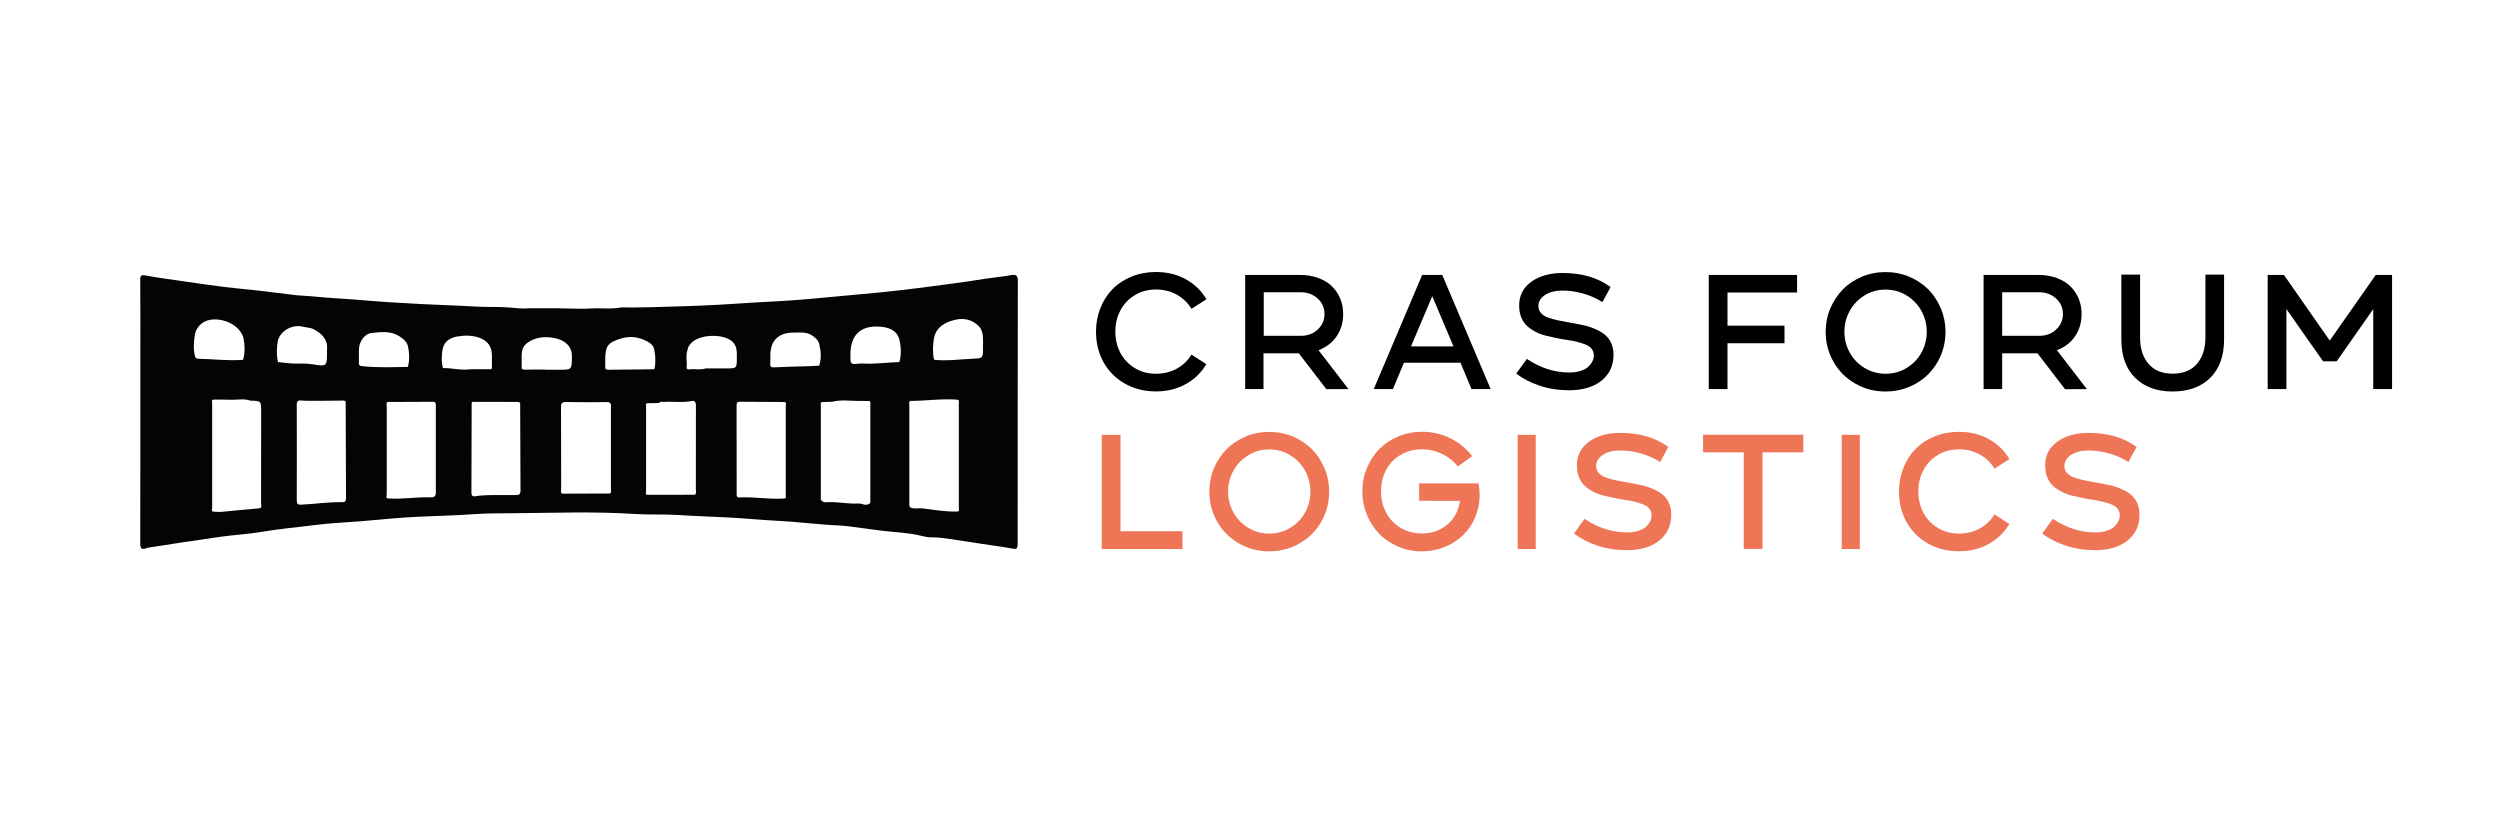 <?xml version="1.0" encoding="utf-8"?>
<!-- Generator: Adobe Illustrator 27.3.1, SVG Export Plug-In . SVG Version: 6.00 Build 0)  -->
<svg version="1.1" id="Capa_1" xmlns="http://www.w3.org/2000/svg" xmlns:xlink="http://www.w3.org/1999/xlink" x="0px" y="0px"
	 viewBox="0 0 3000 1000" style="enable-background:new 0 0 3000 1000;" xml:space="preserve">
<style type="text/css">
	.st0{fill:#EE7556;}
	.st1{fill:#040405;}
</style>
<g id="CrasForum_Logistics">
	<g id="CRAS_FORUM">
		<path d="M1387.1,448.5c9.4,0,17.8-2.1,25.2-6.2s13.2-9.7,17.4-16.8l17.9,11.5c-6,10.2-14.3,18.2-24.8,24
			c-10.5,5.8-22.4,8.7-35.6,8.7c-13.9,0-26.4-3.1-37.4-9.4c-11-6.2-19.5-14.8-25.6-25.7c-6-10.9-9-23.1-9-36.6
			c0-10.1,1.8-19.6,5.3-28.4c3.5-8.8,8.4-16.4,14.7-22.8c6.2-6.3,13.9-11.3,22.9-15c9-3.6,18.7-5.4,29.2-5.4
			c13.2,0,25.1,2.9,35.6,8.7c10.5,5.8,18.8,13.8,24.8,24l-17.9,11.5c-4.3-7.1-10.1-12.7-17.5-16.9c-7.4-4.2-15.8-6.3-25.1-6.3
			c-9.6,0-18.2,2.3-25.7,7c-7.5,4.6-13.3,10.8-17.2,18.4c-4,7.6-5.9,16-5.9,25.2c0,9.2,2,17.5,5.9,25.2c4,7.6,9.7,13.7,17.2,18.3
			C1368.9,446.2,1377.5,448.5,1387.1,448.5z"/>
		<path d="M1516.5,466.9h-22.3v-137h65.3c8.3,0,15.8,1.2,22.5,3.7c6.7,2.5,12.2,5.8,16.5,10.1c4.3,4.3,7.6,9.3,9.9,14.9
			c2.3,5.7,3.4,11.8,3.4,18.3c0,9.9-2.5,18.7-7.7,26.4c-5.1,7.7-12.4,13.3-21.9,16.9l36,46.8h-26.6l-33-43h-42.4V466.9z
			 M1516.5,350.8V403h44.2c8.4,0,15.3-2.5,20.6-7.6c5.4-5.1,8.1-11.3,8.1-18.6c0-7.3-2.7-13.5-8.1-18.5c-5.4-5-12.3-7.6-20.6-7.6
			H1516.5z"/>
		<path d="M1706.6,329.9h24.1l58.1,137h-23l-13.2-31.6h-67.9l-13.2,31.6h-23L1706.6,329.9z M1693.2,415.7h51l-25.5-60.3
			L1693.2,415.7z"/>
		<path d="M1846.1,367.4c0,3.3,1,6,3.1,8.3c2.1,2.3,4.8,4,8.3,5.3c3.5,1.3,7.5,2.4,12,3.4c4.5,0.9,9.3,1.8,14.2,2.7
			c5,0.9,9.9,1.8,14.9,2.8c5,1,9.7,2.4,14.2,4.3c4.5,1.8,8.5,4,12,6.6c3.5,2.6,6.2,6,8.3,10.2c2.1,4.3,3.1,9.2,3.1,14.8
			c0,12.9-4.8,23.2-14.3,30.9c-9.5,7.7-22.5,11.6-38.9,11.6c-12.7,0-24.5-1.8-35.5-5.5c-11-3.7-20.3-8.5-28-14.5l12.7-17.6
			c16.4,10.9,33.3,16.3,50.8,16.3c5.3,0,10-0.7,14-2c4-1.3,7.1-3.1,9.3-5.2c2.2-2.2,3.7-4.3,4.8-6.6c1-2.2,1.5-4.4,1.5-6.7
			c0-2.9-0.8-5.5-2.5-7.7c-1.7-2.2-3.9-3.8-6.8-5.1c-2.9-1.2-6.2-2.3-10.1-3.3c-3.8-1-7.9-1.8-12.2-2.4c-4.3-0.6-8.7-1.4-13.2-2.3
			c-4.5-0.9-9-2-13.2-3c-4.3-1.1-8.3-2.6-12.2-4.7c-3.8-2-7.2-4.4-10.1-7c-2.9-2.6-5.1-6.1-6.8-10.2c-1.7-4.2-2.5-9-2.5-14.3
			c0-11.9,4.9-21.4,14.6-28.4c9.7-7,22.3-10.5,37.6-10.5c23.1,0,42.2,5.6,57.5,16.9l-9.8,18c-7.5-4.7-15.4-8.2-23.8-10.4
			c-8.3-2.3-16.3-3.4-23.9-3.4c-8.6,0-15.5,1.7-20.9,5.1C1848.7,357.4,1846.1,361.9,1846.1,367.4z"/>
		<path d="M2156.6,351H2073v39.8h68.4v21.1H2073v55h-22.5v-137h106V351z"/>
		<path d="M2234.2,332.1c8.9-3.8,18.4-5.6,28.5-5.6c10.1,0,19.6,1.9,28.5,5.6c8.9,3.8,16.5,8.9,22.9,15.3c6.3,6.4,11.3,14.1,15,22.9
			c3.7,8.8,5.5,18.1,5.5,27.8c0,13-3.1,25-9.3,35.9c-6.2,11-14.8,19.7-25.9,26.1c-11.1,6.4-23.3,9.7-36.7,9.7
			c-13.4,0-25.6-3.2-36.7-9.7c-11.1-6.4-19.7-15.1-25.9-26.1c-6.2-11-9.3-22.9-9.3-35.9c0-9.7,1.8-19,5.5-27.8
			c3.7-8.8,8.7-16.4,15-22.9C2217.6,340.9,2225.3,335.8,2234.2,332.1z M2237.2,441.4c7.7,4.7,16.2,7.1,25.5,7.1
			c9.4,0,17.9-2.4,25.5-7.1c7.7-4.7,13.6-11,17.7-18.6c4.2-7.7,6.2-15.9,6.2-24.7c0-8.8-2.1-17-6.2-24.7
			c-4.2-7.7-10.1-13.9-17.7-18.7c-7.7-4.8-16.2-7.2-25.5-7.2c-9.4,0-17.9,2.4-25.5,7.2c-7.7,4.8-13.6,11-17.7,18.7
			c-4.2,7.7-6.2,15.9-6.2,24.7c0,8.8,2.1,17,6.2,24.7C2223.6,430.4,2229.5,436.6,2237.2,441.4z"/>
		<path d="M2402.6,466.9h-22.3v-137h65.3c8.3,0,15.8,1.2,22.5,3.7c6.7,2.5,12.2,5.8,16.5,10.1c4.3,4.3,7.6,9.3,9.9,14.9
			c2.3,5.7,3.4,11.8,3.4,18.3c0,9.9-2.5,18.7-7.7,26.4c-5.1,7.7-12.4,13.3-21.9,16.9l36,46.8H2478l-33-43h-42.4V466.9z
			 M2402.6,350.8V403h44.2c8.4,0,15.3-2.5,20.6-7.6c5.4-5.1,8.1-11.3,8.1-18.6c0-7.3-2.7-13.5-8.1-18.5c-5.4-5-12.3-7.6-20.6-7.6
			H2402.6z"/>
		<path d="M2646.4,329.5h22.5v77.4c0,20.1-5.5,35.6-16.6,46.5c-11.1,10.9-26.1,16.4-45.1,16.4c-19,0-34-5.5-45-16.4
			c-11.1-10.9-16.6-26.4-16.6-46.5v-77.4h22.5v75.7c0,13.1,3.4,23.6,10.1,31.4c6.7,7.9,16.4,11.8,29,11.8c12.6,0,22.3-3.9,29.1-11.8
			c6.8-7.9,10.2-18.4,10.2-31.4V329.5z"/>
		<path d="M2870.5,329.9v137h-22.6v-96l-43.9,62.7h-16.3l-44-62.7v96h-22.5v-137h19.5l55,78.8l55.2-78.8H2870.5z"/>
	</g>
	<g id="LOGISTICS">
		<path class="st0" d="M1344.6,637.5h74.3v21.3h-96.8v-137h22.5V637.5z"/>
		<path class="st0" d="M1494.6,523.9c8.9-3.8,18.4-5.6,28.5-5.6c10.1,0,19.6,1.9,28.5,5.6c8.9,3.8,16.5,8.9,22.9,15.3
			c6.3,6.4,11.3,14.1,15,22.9c3.7,8.8,5.5,18.1,5.5,27.8c0,13-3.1,25-9.3,35.9c-6.2,11-14.8,19.7-25.9,26.1
			c-11.1,6.4-23.3,9.7-36.7,9.7c-13.4,0-25.6-3.2-36.7-9.7c-11.1-6.4-19.7-15.1-25.9-26.1c-6.2-11-9.3-22.9-9.3-35.9
			c0-9.7,1.8-19,5.5-27.8c3.7-8.8,8.7-16.4,15-22.9C1478.1,532.8,1485.7,527.7,1494.6,523.9z M1497.6,633.2
			c7.7,4.7,16.2,7.1,25.5,7.1c9.4,0,17.9-2.4,25.5-7.1c7.7-4.7,13.6-11,17.7-18.6c4.2-7.7,6.2-15.9,6.2-24.7c0-8.8-2.1-17-6.2-24.7
			c-4.2-7.7-10.1-13.9-17.7-18.7c-7.7-4.8-16.2-7.2-25.5-7.2c-9.4,0-17.9,2.4-25.5,7.2c-7.7,4.8-13.6,11-17.7,18.7
			c-4.2,7.7-6.2,15.9-6.2,24.7c0,8.8,2.1,17,6.2,24.7C1484.1,622.3,1490,628.5,1497.6,633.2z"/>
		<path class="st0" d="M1774.3,580.4c0.8,4.6,1.3,9,1.3,13.2c0,9.4-1.8,18.3-5.2,26.7c-3.5,8.4-8.3,15.6-14.4,21.6
			c-6.1,6-13.5,10.8-22.2,14.4c-8.7,3.5-18,5.3-27.9,5.3c-9.9,0-19.3-1.9-28.2-5.7c-8.9-3.8-16.4-8.9-22.7-15.4
			c-6.2-6.4-11.2-14.1-14.8-22.9c-3.6-8.8-5.4-18.1-5.4-27.8c0-9.9,1.8-19.3,5.5-28.2c3.7-8.8,8.6-16.4,14.9-22.8
			c6.3-6.3,13.9-11.4,22.8-15.1c8.9-3.7,18.3-5.6,28.3-5.6c12.2,0,23.6,2.6,34.2,7.9c10.6,5.3,19.3,12.4,26.1,21.4l-17.1,12.3
			c-5-6.2-11.2-11.2-18.8-14.9c-7.6-3.7-15.7-5.6-24.4-5.6c-9.7,0-18.4,2.3-25.9,6.8c-7.5,4.5-13.3,10.6-17.2,18.2
			c-4,7.6-5.9,16.1-5.9,25.5c0,9.2,2,17.5,5.9,25.2c4,7.6,9.7,13.7,17.2,18.3c7.5,4.6,16,6.9,25.6,6.9c12.5,0,22.9-3.6,31.1-10.9
			c8.3-7.3,13.2-16.6,14.9-28.2H1703v-20.9H1774.3z"/>
		<path class="st0" d="M1842.9,658.8h-21.7v-137h21.7V658.8z"/>
		<path class="st0" d="M1915.4,559.3c0,3.3,1,6,3.1,8.3s4.8,4,8.3,5.3c3.5,1.3,7.5,2.4,12,3.4c4.5,0.9,9.3,1.8,14.2,2.7
			c5,0.9,9.9,1.8,14.9,2.8c5,1,9.7,2.4,14.2,4.3c4.5,1.8,8.5,4,12,6.6c3.5,2.6,6.2,6,8.3,10.2c2.1,4.3,3.1,9.2,3.1,14.8
			c0,12.9-4.8,23.2-14.3,30.9c-9.5,7.7-22.5,11.6-38.9,11.6c-12.7,0-24.5-1.8-35.5-5.5c-11-3.7-20.3-8.5-28-14.5l12.7-17.6
			c16.4,10.9,33.3,16.3,50.8,16.3c5.3,0,10-0.7,14-2c4-1.3,7.1-3.1,9.3-5.2c2.2-2.2,3.7-4.3,4.8-6.6c1-2.2,1.5-4.4,1.5-6.7
			c0-2.9-0.8-5.5-2.5-7.7c-1.7-2.2-3.9-3.8-6.8-5.1c-2.9-1.2-6.2-2.3-10.1-3.3c-3.8-1-7.9-1.8-12.2-2.4c-4.3-0.6-8.7-1.4-13.2-2.3
			c-4.5-0.9-9-2-13.2-3c-4.3-1.1-8.3-2.6-12.2-4.7c-3.8-2-7.2-4.4-10.1-7c-2.9-2.6-5.1-6.1-6.8-10.2c-1.7-4.2-2.5-9-2.5-14.3
			c0-11.9,4.9-21.4,14.6-28.4c9.7-7,22.3-10.5,37.6-10.5c23.1,0,42.2,5.6,57.5,16.9l-9.8,18c-7.5-4.7-15.4-8.2-23.8-10.4
			c-8.3-2.3-16.3-3.4-23.9-3.4c-8.6,0-15.5,1.7-20.9,5.1C1918.1,549.3,1915.4,553.8,1915.4,559.3z"/>
		<path class="st0" d="M2043.6,521.7h120.4v21.1h-49v115.9h-22.5V542.8h-48.8V521.7z"/>
		<path class="st0" d="M2231.8,658.8h-21.7v-137h21.7V658.8z"/>
		<path class="st0" d="M2350.7,640.3c9.4,0,17.8-2.1,25.2-6.2c7.4-4.1,13.2-9.7,17.4-16.8l17.9,11.5c-6,10.2-14.3,18.2-24.8,24
			c-10.5,5.8-22.4,8.7-35.6,8.7c-13.9,0-26.4-3.1-37.4-9.4c-11-6.2-19.5-14.8-25.6-25.7c-6-10.9-9-23.1-9-36.6
			c0-10.1,1.8-19.6,5.3-28.4c3.5-8.8,8.4-16.4,14.7-22.8c6.2-6.3,13.9-11.3,22.9-15c9-3.6,18.7-5.4,29.2-5.4
			c13.2,0,25.1,2.9,35.6,8.7c10.5,5.8,18.8,13.8,24.8,24l-17.9,11.5c-4.3-7.1-10.1-12.7-17.5-16.9c-7.4-4.2-15.8-6.3-25.1-6.3
			c-9.6,0-18.2,2.3-25.7,7c-7.5,4.6-13.3,10.8-17.2,18.4c-4,7.6-5.9,16-5.9,25.2c0,9.2,2,17.5,5.9,25.2c4,7.6,9.7,13.7,17.2,18.3
			C2332.6,638,2341.1,640.3,2350.7,640.3z"/>
		<path class="st0" d="M2477.3,559.3c0,3.3,1,6,3.1,8.3s4.8,4,8.3,5.3c3.5,1.3,7.5,2.4,12,3.4c4.5,0.9,9.3,1.8,14.2,2.7
			c5,0.9,9.9,1.8,14.9,2.8c5,1,9.7,2.4,14.2,4.3c4.5,1.8,8.5,4,12,6.6c3.5,2.6,6.2,6,8.3,10.2c2.1,4.3,3.1,9.2,3.1,14.8
			c0,12.9-4.8,23.2-14.3,30.9c-9.5,7.7-22.5,11.6-38.9,11.6c-12.7,0-24.5-1.8-35.5-5.5c-11-3.7-20.3-8.5-28-14.5l12.7-17.6
			c16.4,10.9,33.3,16.3,50.8,16.3c5.3,0,10-0.7,14-2c4-1.3,7.1-3.1,9.3-5.2c2.2-2.2,3.7-4.3,4.8-6.6c1-2.2,1.5-4.4,1.5-6.7
			c0-2.9-0.8-5.5-2.5-7.7c-1.7-2.2-3.9-3.8-6.8-5.1c-2.9-1.2-6.2-2.3-10.1-3.3c-3.8-1-7.9-1.8-12.2-2.4c-4.3-0.6-8.7-1.4-13.2-2.3
			c-4.5-0.9-9-2-13.2-3c-4.3-1.1-8.3-2.6-12.2-4.7c-3.8-2-7.2-4.4-10.1-7c-2.9-2.6-5.1-6.1-6.8-10.2c-1.7-4.2-2.5-9-2.5-14.3
			c0-11.9,4.9-21.4,14.6-28.4c9.7-7,22.3-10.5,37.6-10.5c23.1,0,42.2,5.6,57.5,16.9l-9.8,18c-7.5-4.7-15.4-8.2-23.8-10.4
			c-8.3-2.3-16.3-3.4-23.9-3.4c-8.6,0-15.5,1.7-20.9,5.1C2480,549.3,2477.3,553.8,2477.3,559.3z"/>
	</g>
	<path class="st1" d="M667.7,369.9c2.8,0.1,5.6,0.1,8.5,0.2c11.4,0.1,22.9,0.8,34.3,0c11.6-0.7,23.2,1.2,34.7-1.2
		c11.2,0,22.5,0.2,33.7-0.2c27.3-0.8,54.5-1.4,81.7-2.9c15.1-0.8,30.1-1.9,45.2-2.8c22.4-1.2,44.8-2.3,67.1-4.4
		c20.6-1.9,41.3-3.9,61.9-5.7c25.9-2.3,51.8-5.2,77.7-8.6c23.1-3,46.3-6,69.3-9.7c10.6-1.7,21.3-2.5,31.9-4.5c5.4-1,7.7,0.4,7.7,6.9
		c-0.2,104.9-0.2,209.9-0.2,314.8c0,7.2-1,7.6-8.3,6.2c-11.2-2.1-22.5-3.5-33.7-5.2c-13.1-2-26.2-4.2-39.3-6c-7.5-1-14.9-2.2-22.7-2
		c-3.7,0.1-9-1.1-13.4-2.2c-14.6-3.5-29.6-3.8-44.4-5.6c-13.7-1.7-27.4-3.6-41-5.4c-6.8-0.9-13.7-1.1-20.4-1.5
		c-20-1.2-39.8-3.7-59.8-4.8c-21.2-1.1-42.3-3.1-63.5-4.3c-20.3-1.1-40.7-1.6-61-3c-17.1-1.1-34.2-0.1-51.3-1.2
		c-50.1-3.3-100.1-1.2-150.2-0.9c-14.4,0.1-29,0.1-43.4,1.1c-21.7,1.5-43.5,2.1-65.3,3c-23.5,1-47,3.6-70.5,5.5
		c-18.3,1.5-36.7,2.2-54.8,4.5c-21.3,2.8-42.7,4.5-64,8.2c-16.6,2.9-33.5,3.6-50.1,6c-28.6,4-57.1,8.5-85.7,12.9
		c-0.9,0.1-1.8,0.4-2.7,0.7c-5.3,2-7.4,0.8-7.4-5.4c0.2-72.7,0.1-145.3,0.1-218c0-32.7,0.2-65.5-0.1-98.2c-0.1-6.3,1.7-6.6,7.3-5.5
		c14.2,2.7,28.6,4.5,43,6.6c16.6,2.4,33.3,4.9,50,7c13.5,1.7,27.1,2.8,40.6,4.3c15.6,1.8,31.2,3.9,46.8,5.7
		c6.6,0.7,13.2,0.7,19.8,1.4c20.4,2.1,41,2.9,61.5,4.7c22.4,2,44.8,3.2,67.3,4.4c22.3,1.2,44.6,1.8,66.8,3.1
		c13.3,0.8,26.6,0,39.9,1.1c7.8,0.6,15.5,1.8,23.3,0.9C645.6,369.9,656.6,369.9,667.7,369.9z M732,483.7L732,483.7
		c-1.5-1.9-3.5-1.1-5.3-1.1c-15.7-0.1-31.5,0.2-47.2-0.2c-5.1-0.1-6.3,1.5-6.3,6.4c0.2,32.7,0.1,65.4,0.2,98.1
		c0,1.8-1.3,4.3,1.4,5.5c19.1-0.1,38.1-0.1,57.2-0.2c1.7-0.9,1.1-2.5,1.1-3.8c0-33.6,0-67.3,0-100.9
		C733.1,486.2,733.6,484.7,732,483.7z M785.3,420.4c-0.6-5-4-8.1-7.9-10.3c-10-5.5-20.7-7.4-31.8-4c-16.3,4.9-19.3,9-19.3,25.5
		c0,2.6,0.1,5.3,0,7.9c-0.2,2.8,0.4,4.3,3.8,4.2c18.4-0.3,36.7-0.4,55.1-0.6C787.1,435.6,786.6,428,785.3,420.4z M846.9,442.1
		c8.1,0,16.2,0,24.3,0c13,0,13,0,13-12.9c0-6.1,0.5-12.1-3.8-17.6c-9.4-12.1-43.9-11.5-52.8,2.4c-1,1.6-2.4,3-2.3,5.1
		c-2.9,7.1-0.6,14.5-1.3,21.7c-0.1,1.7,0.8,2.7,2.6,2.5C833.3,442.3,840.3,444.3,846.9,442.1z M531.5,441.7
		c11-0.3,21.8,3.1,32.8,1.4c7.7,0,15.4-0.1,23.1-0.1c3.1,0.8,2.9-1.4,2.9-3.3c0-4.3,0-8.6,0-12.9c0-10.9-5-17.9-15.1-21.5
		c-8.5-3-17.4-3-25.9-1.6c-7.8,1.2-15.4,4.9-17.9,14C529.8,425.7,529.5,433.7,531.5,441.7z M983,438.8c2.9-8.5,2.1-16.9,0.2-25.4
		c-0.9-4.5-3.9-7.3-7.4-10c-7.1-5.4-15.3-4.3-23.3-4.3c-18.4,0-28.1,9.5-28.1,27.7c0,3.1,0.2,6.2-0.1,9.3c-0.4,3.7,0.9,4.9,4.7,4.7
		c14.2-0.7,28.4-1,42.6-1.4C975.4,439.1,979.2,438.9,983,438.8z M489.7,416.2c-1.2-5.9-5.4-9.4-10-12.4c-10.3-6.9-22.1-5.5-33.3-4.3
		c-9.3,1-15.6,10.7-15.7,20.2c0,5.2,0.1,10.5,0,15.7c-0.1,2.6,0.5,3.5,3.4,3.9c18.5,2.2,37,1.2,55.4,1
		C491.6,432.3,491.3,424.3,489.7,416.2z M1079.3,407.5c-3.2-11.6-13.2-15-24.9-15.6c-22.4-1.1-33.9,10.7-33.9,33.8
		c0,11.8,0,11.8,11.2,10.5c1.2-0.1,2.4-0.1,3.6,0c14.7,0.9,29.3-1.3,43.9-1.7C1081.8,425.6,1081.3,416.6,1079.3,407.5z M333.4,409
		c-1.4,8.5-1.8,17,0.2,25.5c8.4,0.9,16.8,2.1,25.4,1.8c6.1-0.2,12.2,0.2,18.3,1.2c14.2,2.4,15.1,1.3,15.1-12.7c0-1.7-0.1-3.4,0-5
		c1.2-12.4-5.8-19.2-15.8-24.6c-4.2-2.2-8.6-2-12.9-3.1C350.7,388.7,336.3,397.1,333.4,409z M291.7,431.8c2.6-9,2.1-18.1,0.2-27.2
		c-4.5-13.2-19.9-21.6-35.2-21.3c-11.1,0.2-19.8,6.7-22.6,16.8c-1.6,9.7-2.5,19.3,0.3,28.9c1,0.5,2.1,1.5,3.1,1.5
		C255.6,430.8,273.6,433.2,291.7,431.8z M1120.9,431.7c15.9,1.8,31.7-0.7,47.6-1.3c11.1-0.4,11.1-1.2,11.1-12.5
		c0-4.3,0.2-8.6,0-12.9c-0.3-5.2-1.6-10.2-5.5-14c-8.1-8-18.3-9.6-28.5-7.1c-11.7,2.9-22.2,8.5-24.9,22.2
		C1119.4,414.6,1118.9,423.1,1120.9,431.7z M776.7,593.8c19.1,0,38.1-0.1,57.2-0.1c2.3-1.9,1.1-4.4,1.1-6.6
		c0.1-32.4,0.1-64.8,0.1-97.2c0-1.7,0-3.3-0.1-5c-0.2-2.6-2.1-4.3-4.2-3.8c-11.3,2.5-22.7,0.4-34,1.2c-2,0.1-4.3-1-5.9,1.3
		c-4.7,0.1-9.4,0.2-14.1,0.3c-2.6,0.6-1.5,2.7-1.5,4c-0.1,34-0.1,67.9,0,101.9C775.2,591.2,774.1,593.3,776.7,593.8z M566,483.7
		c-0.1,35.8-0.1,71.5-0.3,107.3c0,4.1,1.6,5,4.9,4.5c11.3-1.9,22.7-1.3,34-1.4c4.8,0,9.5-0.1,14.3,0c3.8,0.1,5.7-1,5.7-5.2
		c-0.2-35-0.3-70.1-0.4-105.1c-1.3-1.9-3.4-1.5-5.1-1.5c-16.8-0.1-33.7-0.1-50.5-0.1C567.5,482.2,566.1,482,566,483.7z M465.4,598.1
		c17.3,1.3,34.5-2,51.9-1.3c3,0.1,5.7-1,5.7-5.3c-0.1-35.1-0.1-70.1,0-105.2c0-2.9-0.6-4.2-3.9-4.2c-17.9,0.2-35.8,0.2-53.6,0.2
		c-2.7,0.9-1.4,3.2-1.4,4.8c-0.1,35.4-0.1,70.8,0,106.3C464,594.9,462.6,597.3,465.4,598.1z M941.5,482.4c-17.7-0.1-35.3-0.1-53-0.3
		c-3.2,0-4.6,0.5-4.6,4.2c0.1,35.6,0.1,71.1,0.1,106.7c0,2.4,0.2,4.1,3.4,3.9c18.1-0.9,36,2.6,54.1,1.3c2.7-0.9,1.4-3.2,1.4-4.8
		c0.1-35.4,0.1-70.8,0-106.3C942.9,485.6,944.3,483.3,941.5,482.4z M986.1,482.5c-1.9,1.1-1.1,3-1.1,4.5c0,36.5,0,72.9,0,109.4
		c0,1.5-0.8,3.4,1.1,4.5c1.6,1.8,3.6,2,5.8,1.8c12.7-1,25.3,2.3,38.1,1.5c4.5-0.3,8.9,3.5,13.5,0.1c1.3-1.1,0.9-2.6,0.9-4
		c0-38.4,0-76.9,0-115.3c0-1.3,0.6-2.9-1.1-3.8c-4.2,0-8.5,0-12.7-0.1c-10.6,0.1-21.3-1.8-31.8,1
		C994.5,482.2,990.3,482.4,986.1,482.5z M382.1,481c-6.9-0.1-13.8,0.2-20.7-0.4c-4.8-0.4-5.3,1.7-5.3,5.7c0.1,37.9,0.2,75.9,0,113.8
		c0,4.4,1,5.7,5.5,5.5c16.5-0.8,32.8-3.3,49.4-3c3.6,0.1,4.2-2.1,4.2-5.2c-0.2-38.4-0.3-76.8-0.4-115.2c-0.6-1.7-2.2-1.6-3.6-1.5
		C401.5,480.8,391.8,480.9,382.1,481z M256,479.5c-2.8,0.9-1.4,3.2-1.4,4.8c-0.1,41.6-0.1,83.2,0,124.9c0,1.6-1.4,3.9,1.4,4.8
		c3.3,0.1,6.7,0.5,10,0.2c14.7-1.3,29.4-3,44.1-4.1c5.2-0.4,3.2-3.8,3.2-6.1c0.1-36.5,0.1-73,0.1-109.5c0-13.4,0-13.4-12.9-13.7
		c-7.6-2.8-15.4-0.8-23.2-1.1C270.3,479.5,263.2,479.5,256,479.5z M1092.3,481.1c-2.1,1.4-1.1,3.5-1.1,5.2
		c-0.1,38.9-0.1,77.9,0,116.8c0,1.8-0.6,3.8,0.9,5.5c4.5,2.7,9.5,0.9,14.3,1.4c14.3,1.7,28.5,4.4,43.1,3.8c1.9-1.1,1.1-3,1.1-4.5
		c0-41.7,0-83.4,0-125.1c0-1.5,0.8-3.4-1.1-4.5C1130.3,478,1111.3,481.1,1092.3,481.1z M655.7,443.5c0,0.1,0,0.1,0,0.2
		c5,0,10,0,15,0c15.7,0,15.5,0,15.6-16c0.1-8-3.1-13.5-9.7-17.8c-4.1-2.6-8.7-3.9-13.2-4.6c-10.8-1.7-21.2-0.6-30.5,6.1
		c-8.2,5.9-6.8,14.4-6.9,22.5c0,1.9,0.2,3.8,0,5.7c-0.4,3.2,0.9,4.1,4,4C638.5,443.3,647.1,443.5,655.7,443.5z"/>
</g>
<g id="Capa_2">
</g>
</svg>
